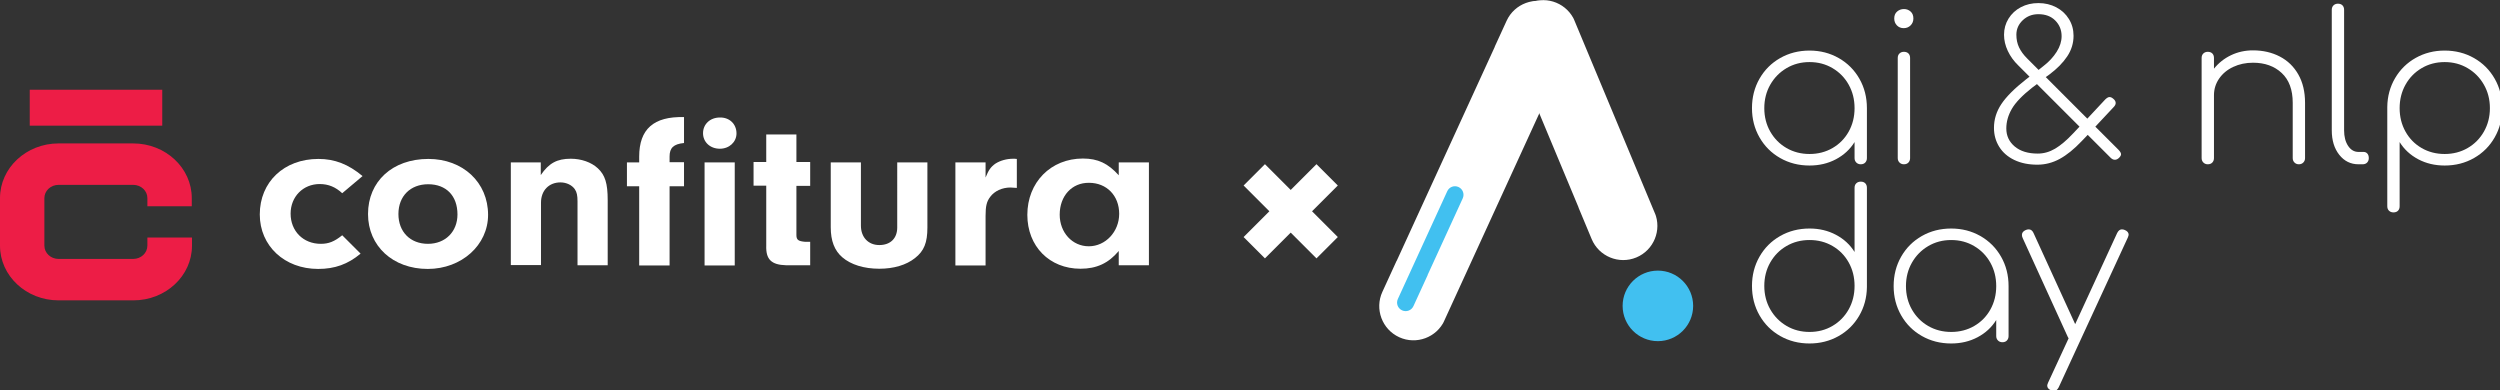 <?xml version="1.0" encoding="UTF-8" standalone="no"?>
<svg
   width="365.141"
   height="56.979"
   viewBox="0 0 365.141 56.979"
   version="1.1"
   id="svg10"
   sodipodi:docname="_logo_white_x_nlpday.svg"
   inkscape:version="1.4 (e7c3feb1, 2024-10-09)"
   xmlns:inkscape="http://www.inkscape.org/namespaces/inkscape"
   xmlns:sodipodi="http://sodipodi.sourceforge.net/DTD/sodipodi-0.dtd"
   xmlns="http://www.w3.org/2000/svg"
   xmlns:svg="http://www.w3.org/2000/svg">
  <rect x="0" y="0" width="365.141" height="56.979" fill="#333333" stroke="none"/>
  <defs
     id="defs10">
    <clipPath
       id="f466495bb5">
      <path
         d="m 208.887,213.273 h 43.469 v 43.473 h -43.469 z m 0,0"
         id="path1-0" />
    </clipPath>
    <clipPath
       id="cdb521d532">
      <path
         d="m 230.621,213.273 c -12.004,0 -21.734,9.734 -21.734,21.734 0,12.004 9.73,21.738 21.734,21.738 12.004,0 21.734,-9.734 21.734,-21.738 0,-12 -9.73,-21.734 -21.734,-21.734 z m 0,0"
         id="path2-2" />
    </clipPath>
    <clipPath
       id="c380bb68b8">
      <path
         d="M 58,47 H 178 V 257 H 58 Z m 0,0"
         id="path3-4" />
    </clipPath>
    <clipPath
       id="e1ebe95d46">
      <path
         d="M 52.043,245.539 146.219,40.051 184.629,57.652 90.449,263.141 Z m 0,0"
         id="path4-8" />
    </clipPath>
    <clipPath
       id="28e8ebd525">
      <path
         d="m 137.398,59.297 -7.32,15.973 0.055,0.023 L 69.652,207.25 l -0.051,-0.023 -8.781,19.156 c -4.84,10.562 -0.188,23.094 10.379,27.934 10.562,4.844 23.09,0.188 27.934,-10.375 L 175.711,76.855 c 4.84,-10.562 0.242,-23.066 -10.324,-27.91 -10.562,-4.84 -23.145,-0.211 -27.988,10.352 z m 0,0"
         id="path5-3" />
    </clipPath>
    <clipPath
       id="ce99d7e8b4">
      <path
         d="m 69,161 h 42 v 78 H 69 Z m 0,0"
         id="path6-9" />
    </clipPath>
    <clipPath
       id="f3161180cd">
      <path
         d="m 68.031,235.504 34.863,-76.066 9.863,4.523 -34.863,76.066 z m 0,0"
         id="path7-0" />
    </clipPath>
    <clipPath
       id="5bbc11d258">
      <path
         d="m 100.82,164.328 -30.449,66.43 c -1.223,2.668 -0.066,5.781 2.602,7.004 2.668,1.223 5.781,0.066 7.004,-2.602 l 8.781,-19.156 -0.055,-0.023 21.641,-47.223 c 1.223,-2.668 0.07,-5.777 -2.598,-7 -2.668,-1.223 -5.73,-0.043 -6.926,2.57 z m 0,0"
         id="path8" />
    </clipPath>
    <clipPath
       id="84beeabae7">
      <path
         d="m 138,46 h 93 v 161 h -93 z m 0,0"
         id="path9" />
    </clipPath>
    <clipPath
       id="991c482b74">
      <path
         d="M 197.922,213.27 132.379,56.258 171.367,39.98 236.91,196.996 Z m 0,0"
         id="path10" />
    </clipPath>
    <clipPath
       id="6ee66fa23b">
      <path
         d="m 140.535,75.797 5.652,13.539 0.055,-0.023 35.5,85.047 -0.055,0.019 8.117,19.445 c 4.477,10.727 16.84,15.805 27.562,11.328 10.727,-4.477 15.805,-16.836 11.328,-27.562 L 179.426,59.562 C 174.949,48.84 162.641,43.734 151.918,48.211 141.191,52.691 136.059,65.074 140.535,75.797 Z m 0,0"
         id="path11" />
    </clipPath>
    <clipPath
       id="5f074551e8">
      <path
         d="m 170,115 h 40 v 79 h -40 z m 0,0"
         id="path12" />
    </clipPath>
    <clipPath
       id="941cfd5c89">
      <path
         d="M 201.398,194.719 169.168,117.5 l 10.012,-4.18 32.234,77.219 z m 0,0"
         id="path13" />
    </clipPath>
    <clipPath
       id="c3bb713bd1">
      <path
         d="M 171.352,122.344 199.5,189.777 c 1.133,2.711 4.203,3.973 6.91,2.84 2.707,-1.129 3.973,-4.199 2.84,-6.91 l -8.117,-19.445 -0.055,0.023 -20.008,-47.938 c -1.133,-2.707 -4.203,-3.969 -6.91,-2.84 -2.711,1.133 -3.918,4.18 -2.809,6.836 z m 0,0"
         id="path14" />
    </clipPath>
  </defs>
  <sodipodi:namedview
     id="namedview10"
     pagecolor="#ffffff"
     bordercolor="#000000"
     borderopacity="0.25"
     inkscape:showpageshadow="2"
     inkscape:pageopacity="0.0"
     inkscape:pagecheckerboard="0"
     inkscape:deskcolor="#d1d1d1"
     inkscape:zoom="1.3108808"
     inkscape:cx="175.83597"
     inkscape:cy="108.32411"
     inkscape:window-width="1800"
     inkscape:window-height="1097"
     inkscape:window-x="0"
     inkscape:window-y="44"
     inkscape:window-maximized="0"
     inkscape:current-layer="svg10" />
  <g
     id="g51-7"
     transform="translate(-2.493,12.511)">
    <path
       fill="#ffffff"
       fill-rule="nonzero"
       d="m 187.246,25.228 -3.116,-3.116 10.644,-10.644 3.116,3.116 z"
       id="path4-7-6"
       sodipodi:nodetypes="ccccc" />
    <path
       fill="#ffffff"
       fill-rule="nonzero"
       d="m 184.13,14.584 3.116,-3.116 10.644,10.644 -3.116,3.116 z"
       id="path4-7-7-2"
       sodipodi:nodetypes="ccccc" />
  </g>
  <g
     fill="none"
     fill-rule="evenodd"
     id="g10"
     transform="translate(-0.097,12.9)">
    <path
       fill="#ffffff"
       d="m 52.763,24.144 c -1.852,1.55 -3.768,2.236 -6.196,2.236 -4.918,0 -8.527,-3.368 -8.527,-7.959 0,-4.74 3.545,-8.108 8.56,-8.108 2.395,0 4.375,0.775 6.451,2.504 l -2.97,2.504 c -0.959,-0.894 -2.013,-1.341 -3.29,-1.341 -2.428,0 -4.248,1.848 -4.248,4.322 0,2.563 1.852,4.411 4.408,4.411 1.15,0 1.98,-0.327 3.13,-1.251 z"
       id="path1" />
    <path
       fill="#ffffff"
       fill-rule="nonzero"
       d="m 71.384,18.48 c 0,4.412 -3.865,7.9 -8.815,7.9 -5.079,0 -8.72,-3.339 -8.72,-8.018 0,-4.77 3.578,-8.049 8.816,-8.049 5.046,0 8.719,3.428 8.719,8.168 m -13.095,-0.12 c 0,2.594 1.725,4.352 4.312,4.352 2.555,0 4.312,-1.788 4.312,-4.292 0,-2.712 -1.63,-4.411 -4.28,-4.411 -2.587,0 -4.344,1.728 -4.344,4.352"
       id="path2" />
    <path
       fill="#ffffff"
       d="m 79.081,10.82 v 1.848 c 1.182,-1.729 2.364,-2.384 4.376,-2.384 1.533,0 3.002,0.506 3.96,1.4 1.054,0.984 1.438,2.177 1.438,4.65 v 9.51 h -4.408 v -9.33 c 0,-0.835 -0.096,-1.342 -0.383,-1.76 -0.415,-0.625 -1.246,-1.013 -2.108,-1.013 -1.693,0 -2.843,1.193 -2.843,2.951 v 9.121 H 74.706 V 10.82 Z M 97.862,25.873 H 93.454 V 14.308 H 91.665 V 10.82 h 1.789 V 9.986 c 0,-4.024 2.108,-5.902 6.548,-5.783 v 3.785 c -1.534,0.15 -2.108,0.716 -2.108,1.968 v 0.834 h 2.108 v 3.518 h -2.108 v 11.565 z"
       id="path3" />
    <path
       fill="#ffffff"
       fill-rule="nonzero"
       d="m 107.667,6.588 c 0,1.251 -1.054,2.235 -2.427,2.235 -1.438,0 -2.46,-0.984 -2.46,-2.265 0,-1.342 1.054,-2.295 2.46,-2.295 1.405,-0.03 2.427,0.953 2.427,2.325 z m -0.256,19.285 h -4.407 V 10.82 h 4.407 z"
       id="path4" />
    <path
       fill="#ffffff"
       d="m 116.418,21.432 c 0,0.715 0.288,0.894 1.246,0.983 h 0.766 v 3.428 h -3.513 c -2.172,-0.06 -2.97,-0.864 -2.906,-2.861 v -8.764 h -1.853 v -3.457 h 1.853 V 6.737 h 4.407 v 4.024 h 2.012 v 3.487 h -2.012 z M 135.55,10.82 v 9.509 c 0,2.206 -0.48,3.428 -1.82,4.471 -1.278,1.013 -3.099,1.55 -5.207,1.55 -2.236,0 -4.152,-0.596 -5.398,-1.67 -1.15,-0.983 -1.692,-2.414 -1.692,-4.381 V 10.82 h 4.407 v 9.24 c 0,1.7 1.086,2.832 2.683,2.832 1.63,0 2.62,-0.983 2.62,-2.563 V 10.82 Z m 8.496,0 v 2.206 c 0.447,-1.103 0.766,-1.55 1.437,-2.027 0.703,-0.447 1.629,-0.715 2.619,-0.715 0.096,0 0.287,0 0.51,0.03 v 4.232 c -0.35,-0.03 -0.702,-0.06 -0.925,-0.06 -1.214,0 -2.332,0.507 -2.97,1.372 -0.512,0.685 -0.671,1.341 -0.671,2.772 v 7.243 h -4.408 V 10.82 Z"
       id="path5" />
    <path
       fill="#ffffff"
       fill-rule="nonzero"
       d="m 163.497,10.82 h 4.407 v 15.023 h -4.407 v -2.086 c -1.502,1.788 -3.226,2.593 -5.59,2.593 -4.535,0 -7.761,-3.279 -7.761,-7.87 0,-4.739 3.417,-8.226 8.113,-8.226 2.203,0 3.673,0.715 5.238,2.444 z m -8.624,7.631 c 0,2.623 1.852,4.62 4.248,4.62 2.46,0 4.44,-2.146 4.44,-4.74 0,-2.652 -1.821,-4.53 -4.408,-4.53 -2.491,-0.03 -4.28,1.908 -4.28,4.65 z"
       id="path6" />
    <path
       fill="#ed1d46"
       fill-rule="nonzero"
       d="m 28.138,21.79 v 1.192 c 0,4.411 -3.832,7.988 -8.56,7.988 H 8.657 c -4.727,0 -8.56,-3.577 -8.56,-7.988 v -6.945 c 0,-4.412 3.833,-7.989 8.56,-7.989 h 10.89 c 4.728,0 8.56,3.577 8.56,7.989 v 1.192 h -6.483 v -1.192 c 0,-1.074 -0.926,-1.938 -2.076,-1.938 H 8.656 c -1.15,0 -2.077,0.864 -2.077,1.938 v 6.945 c 0,1.073 0.927,1.937 2.077,1.937 h 10.89 c 1.15,0 2.077,-0.864 2.077,-1.937 v -1.193 h 6.515 z M 23.795,0.208 H 4.44 V 5.454 H 23.795 V 0.209 Z"
       id="path7" />
    <g
       fill="#ffffff"
       id="g9" />
  </g>
  <g
     id="78117ec2b4"
     transform="matrix(0.237,0,0,0.237,187.488,-11.021)">
    <g
       clip-rule="nonzero"
       clip-path="url(#f466495bb5)"
       id="g16">
      <g
         clip-rule="nonzero"
         clip-path="url(#cdb521d532)"
         id="g15">
        <path
           style="fill:#41c0f0;fill-opacity:1;fill-rule:nonzero;stroke:none"
           d="m 208.887,213.273 h 43.469 v 43.473 h -43.469 z m 0,0"
           id="path15" />
      </g>
    </g>
    <g
       clip-rule="nonzero"
       clip-path="url(#c380bb68b8)"
       id="g19">
      <g
         clip-rule="nonzero"
         clip-path="url(#e1ebe95d46)"
         id="g18">
        <g
           clip-rule="nonzero"
           clip-path="url(#28e8ebd525)"
           id="g17">
          <path
             style="fill:#ffffff;fill-opacity:1;fill-rule:nonzero;stroke:none"
             d="M 52.043,245.539 146.152,40.199 184.41,57.734 90.301,263.07 Z m 0,0"
             id="path16" />
        </g>
      </g>
    </g>
    <g
       clip-rule="nonzero"
       clip-path="url(#ce99d7e8b4)"
       id="g22">
      <g
         clip-rule="nonzero"
         clip-path="url(#f3161180cd)"
         id="g21">
        <g
           clip-rule="nonzero"
           clip-path="url(#5bbc11d258)"
           id="g20">
          <path
             style="fill:#41c0f0;fill-opacity:1;fill-rule:nonzero;stroke:none"
             d="M 52.043,245.539 146.152,40.199 184.41,57.734 90.301,263.07 Z m 0,0"
             id="path19" />
        </g>
      </g>
    </g>
    <g
       clip-rule="nonzero"
       clip-path="url(#84beeabae7)"
       id="g25">
      <g
         clip-rule="nonzero"
         clip-path="url(#991c482b74)"
         id="g24">
        <g
           clip-rule="nonzero"
           clip-path="url(#6ee66fa23b)"
           id="g23">
          <path
             style="fill:#ffffff;fill-opacity:1;fill-rule:nonzero;stroke:none"
             d="M 197.922,213.27 132.441,56.406 171.277,40.195 236.758,197.059 Z m 0,0"
             id="path22" />
        </g>
      </g>
    </g>
    <g
       clip-rule="nonzero"
       clip-path="url(#5f074551e8)"
       id="g28">
      <g
         clip-rule="nonzero"
         clip-path="url(#941cfd5c89)"
         id="g27">
        <g
           clip-rule="nonzero"
           clip-path="url(#c3bb713bd1)"
           id="g26">
          <path
             style="fill:#ffffff;fill-opacity:1;fill-rule:nonzero;stroke:none"
             d="M 197.922,213.27 132.441,56.406 171.277,40.195 236.758,197.059 Z m 0,0"
             id="path25" />
        </g>
      </g>
    </g>
    <g
       style="fill:#ffffff;fill-opacity:1"
       id="g30">
      <g
         transform="translate(280.997,147.745)"
         id="g29">
        <path
           style="stroke:none"
           d="m 43.078,-70.078 c 6.594,0 12.594,1.543 18,4.625 5.406,3.086 9.648,7.328 12.734,12.734 3.082,5.406 4.625,11.449 4.625,18.125 v 30.797 c 0,1.094 -0.34,2 -1.016,2.719 C 76.742,-0.359 75.816,0 74.641,0 73.535,0 72.625,-0.359 71.906,-1.078 c -0.719,-0.719 -1.078,-1.625 -1.078,-2.719 V -13.688 c -2.781,4.48 -6.605,8.012 -11.469,10.594 -4.855,2.574 -10.281,3.859 -16.281,3.859 -6.668,0 -12.703,-1.539 -18.109,-4.625 C 19.562,-6.941 15.316,-11.188 12.234,-16.594 9.148,-22 7.609,-28 7.609,-34.594 c 0,-6.676 1.539,-12.719 4.625,-18.125 3.082,-5.406 7.328,-9.648 12.734,-12.734 5.406,-3.082 11.441,-4.625 18.109,-4.625 z m 0,63.734 c 5.238,0 9.969,-1.223 14.188,-3.672 4.227,-2.445 7.547,-5.82 9.953,-10.125 2.406,-4.312 3.609,-9.129 3.609,-14.453 0,-5.32 -1.203,-10.133 -3.609,-14.438 -2.406,-4.312 -5.727,-7.711 -9.953,-10.203 -4.219,-2.5 -8.949,-3.75 -14.188,-3.75 -5.23,0 -9.961,1.25 -14.188,3.75 -4.219,2.492 -7.559,5.891 -10.016,10.203 -2.449,4.305 -3.672,9.117 -3.672,14.438 0,5.324 1.223,10.141 3.672,14.453 2.457,4.305 5.797,7.68 10.016,10.125 4.227,2.449 8.957,3.672 14.188,3.672 z m 0,0"
           id="path28" />
      </g>
    </g>
    <g
       style="fill:#ffffff;fill-opacity:1"
       id="g32">
      <g
         transform="translate(364.497,147.745)"
         id="g31">
        <path
           style="stroke:none"
           d="m 17.734,0 c -1.094,0 -2,-0.359 -2.719,-1.078 -0.719,-0.719 -1.078,-1.625 -1.078,-2.719 v -61.719 c 0,-1.176 0.359,-2.102 1.078,-2.781 0.719,-0.676 1.625,-1.016 2.719,-1.016 1.188,0 2.117,0.34 2.797,1.016 0.676,0.68 1.016,1.605 1.016,2.781 v 61.719 c 0,1.094 -0.34,2 -1.016,2.719 C 19.852,-0.359 18.922,0 17.734,0 Z m -0.125,-83.891 c -1.688,0 -3.086,-0.566 -4.188,-1.703 -1.094,-1.145 -1.641,-2.562 -1.641,-4.25 0,-1.852 0.594,-3.285 1.781,-4.297 1.188,-1.02 2.582,-1.531 4.188,-1.531 1.602,0 2.973,0.512 4.109,1.531 1.145,1.012 1.719,2.445 1.719,4.297 0,1.688 -0.574,3.105 -1.719,4.25 -1.137,1.137 -2.555,1.703 -4.25,1.703 z m 0,0"
           id="path30" />
      </g>
    </g>
    <g
       style="fill:#ffffff;fill-opacity:1"
       id="g34">
      <g
         transform="translate(397.441,147.745)"
         id="g33">
        <path
           style="stroke:none"
           d=""
           id="path32" />
      </g>
    </g>
    <g
       style="fill:#ffffff;fill-opacity:1"
       id="g36">
      <g
         transform="translate(432.032,147.745)"
         id="g35">
        <path
           style="stroke:none"
           d="m 82.375,-9 c 1.094,1.105 1.641,2.039 1.641,2.797 0,0.668 -0.383,1.383 -1.141,2.141 -0.844,0.855 -1.73,1.281 -2.656,1.281 -0.938,0 -1.828,-0.426 -2.672,-1.281 l -14.062,-14.062 -3.797,3.938 c -4.648,4.898 -9.148,8.527 -13.5,10.891 C 41.832,-0.93 37.25,0.25 32.438,0.25 27.031,0.25 22.301,-0.719 18.25,-2.656 c -4.055,-1.945 -7.156,-4.648 -9.312,-8.109 -2.156,-3.469 -3.234,-7.352 -3.234,-11.656 0,-5.238 1.52,-10.141 4.562,-14.703 3.039,-4.562 8.109,-9.629 15.203,-15.203 l 2.156,-1.656 -6.969,-6.969 C 17.945,-63.566 15.812,-66.52 14.25,-69.812 c -1.562,-3.301 -2.344,-6.641 -2.344,-10.016 0,-3.633 0.926,-6.953 2.781,-9.953 1.863,-3 4.398,-5.344 7.609,-7.031 3.219,-1.688 6.812,-2.531 10.781,-2.531 4.051,0 7.723,0.867 11.016,2.594 3.301,1.73 5.898,4.137 7.797,7.219 1.906,3.086 2.859,6.527 2.859,10.328 0,4.562 -1.293,8.789 -3.875,12.672 -2.574,3.887 -6.227,7.605 -10.953,11.156 l -2.281,1.641 L 63.234,-28.125 74.25,-39.922 c 1.02,-1.008 1.91,-1.516 2.672,-1.516 0.758,0 1.562,0.383 2.406,1.141 0.926,0.762 1.391,1.605 1.391,2.531 0,0.844 -0.422,1.688 -1.266,2.531 L 68.172,-23.188 Z m -49.172,-49.156 3.031,-2.422 c 3.383,-2.613 6.086,-5.523 8.109,-8.734 2.031,-3.207 3.047,-6.422 3.047,-9.641 0,-3.789 -1.293,-6.992 -3.875,-9.609 -2.574,-2.625 -6.055,-3.938 -10.438,-3.938 -3.805,0 -7.016,1.246 -9.641,3.734 -2.617,2.492 -3.922,5.469 -3.922,8.938 0,2.867 0.547,5.461 1.641,7.781 1.102,2.324 2.754,4.586 4.953,6.781 z m 25.219,34.969 -26.234,-26.234 -3.047,2.281 c -6,4.73 -10.141,9.059 -12.422,12.984 -2.273,3.93 -3.406,7.965 -3.406,12.109 0,4.48 1.727,8.18 5.188,11.094 3.469,2.906 8.195,4.359 14.188,4.359 3.719,0 7.285,-1.008 10.703,-3.031 3.426,-2.031 7.125,-5.16 11.094,-9.391 z m 0,0"
           id="path34" />
      </g>
    </g>
    <g
       style="fill:#ffffff;fill-opacity:1"
       id="g38">
      <g
         transform="translate(519.714,147.745)"
         id="g37">
        <path
           style="stroke:none"
           d=""
           id="path36" />
      </g>
    </g>
    <g
       style="fill:#ffffff;fill-opacity:1"
       id="g40">
      <g
         transform="translate(554.305,147.745)"
         id="g39">
        <path
           style="stroke:none"
           d="m 43.078,-70.203 c 6.164,0 11.676,1.273 16.531,3.812 4.863,2.531 8.664,6.227 11.406,11.078 2.75,4.855 4.125,10.664 4.125,17.422 v 34.094 c 0,1.094 -0.359,2 -1.078,2.719 C 73.344,-0.359 72.438,0 71.344,0 c -1.094,0 -2,-0.359 -2.719,-1.078 -0.719,-0.719 -1.078,-1.625 -1.078,-2.719 v -34.094 c 0,-8.02 -2.262,-14.141 -6.781,-18.359 -4.523,-4.227 -10.418,-6.344 -17.688,-6.344 -4.469,0 -8.543,0.867 -12.219,2.594 -3.68,1.73 -6.574,4.137 -8.688,7.219 -2.105,3.086 -3.156,6.484 -3.156,10.203 v 38.781 c 0,1.094 -0.34,2 -1.016,2.719 C 17.32,-0.359 16.391,0 15.203,0 c -1.094,0 -2,-0.359 -2.719,-1.078 -0.719,-0.719 -1.078,-1.625 -1.078,-2.719 v -61.719 c 0,-1.176 0.359,-2.102 1.078,-2.781 0.719,-0.676 1.625,-1.016 2.719,-1.016 1.188,0 2.117,0.34 2.797,1.016 0.676,0.68 1.016,1.605 1.016,2.781 v 6.594 c 2.863,-3.551 6.363,-6.316 10.5,-8.297 4.145,-1.988 8.664,-2.984 13.562,-2.984 z m 0,0"
           id="path38" />
      </g>
    </g>
    <g
       style="fill:#ffffff;fill-opacity:1"
       id="g42">
      <g
         transform="translate(637.044,147.745)"
         id="g41">
        <path
           style="stroke:none"
           d="M 25.344,0 C 20.531,0 16.582,-1.941 13.5,-5.828 10.414,-9.711 8.875,-14.738 8.875,-20.906 v -74.266 c 0,-1.176 0.359,-2.102 1.078,-2.781 0.719,-0.676 1.625,-1.016 2.719,-1.016 1.188,0 2.113,0.34 2.781,1.016 0.676,0.68 1.016,1.605 1.016,2.781 v 74.266 c 0,3.887 0.82,7.074 2.469,9.562 1.656,2.492 3.789,3.734 6.406,3.734 h 3.172 c 0.926,0 1.688,0.34 2.281,1.016 0.594,0.68 0.891,1.609 0.891,2.797 0,1.094 -0.34,2 -1.016,2.719 C 29.992,-0.359 29.062,0 27.875,0 Z m 0,0"
           id="path40" />
      </g>
    </g>
    <g
       style="fill:#ffffff;fill-opacity:1"
       id="g44">
      <g
         transform="translate(668.721,147.745)"
         id="g43">
        <path
           style="stroke:none"
           d="m 46.766,-70.078 c 6.664,0 12.703,1.543 18.109,4.625 5.406,3.086 9.648,7.328 12.734,12.734 3.082,5.406 4.625,11.449 4.625,18.125 0,6.594 -1.543,12.594 -4.625,18 -3.086,5.406 -7.328,9.652 -12.734,12.734 -5.406,3.086 -11.445,4.625 -18.109,4.625 -6,0 -11.434,-1.285 -16.297,-3.859 -4.855,-2.582 -8.672,-6.113 -11.453,-10.594 v 39.531 c 0,1.188 -0.34,2.117 -1.016,2.797 -0.68,0.676 -1.609,1.016 -2.797,1.016 -1.094,0 -2,-0.34 -2.719,-1.016 C 11.766,27.961 11.406,27.031 11.406,25.844 v -61.203 c 0.082,-6.5 1.688,-12.41 4.812,-17.734 3.125,-5.32 7.367,-9.484 12.734,-12.484 5.363,-3 11.301,-4.5 17.812,-4.5 z m 0,63.734 c 5.227,0 9.953,-1.223 14.172,-3.672 4.227,-2.445 7.566,-5.82 10.016,-10.125 2.457,-4.312 3.688,-9.129 3.688,-14.453 0,-5.32 -1.23,-10.133 -3.688,-14.438 -2.449,-4.312 -5.789,-7.711 -10.016,-10.203 -4.219,-2.5 -8.945,-3.75 -14.172,-3.75 -5.242,0 -9.977,1.25 -14.203,3.75 -4.219,2.492 -7.531,5.891 -9.938,10.203 -2.406,4.305 -3.609,9.117 -3.609,14.438 0,5.324 1.203,10.141 3.609,14.453 2.406,4.305 5.719,7.68 9.938,10.125 4.227,2.449 8.961,3.672 14.203,3.672 z m 0,0"
           id="path42" />
      </g>
    </g>
    <g
       style="fill:#ffffff;fill-opacity:1"
       id="g46">
      <g
         transform="translate(280.997,257.412)"
         id="g45">
        <path
           style="stroke:none"
           d="m 74.641,-98.969 c 1.176,0 2.102,0.34 2.781,1.016 0.676,0.68 1.016,1.605 1.016,2.781 v 61.219 c -0.086,6.5 -1.688,12.414 -4.812,17.734 -3.125,5.324 -7.371,9.484 -12.734,12.484 -5.367,3 -11.305,4.5 -17.812,4.5 -6.668,0 -12.703,-1.539 -18.109,-4.625 -5.406,-3.082 -9.652,-7.328 -12.734,-12.734 -3.086,-5.406 -4.625,-11.445 -4.625,-18.125 0,-6.594 1.539,-12.594 4.625,-18 3.082,-5.406 7.328,-9.648 12.734,-12.734 5.406,-3.082 11.441,-4.625 18.109,-4.625 6,0 11.426,1.293 16.281,3.875 4.863,2.574 8.688,6.102 11.469,10.578 v -39.547 c 0,-1.176 0.359,-2.102 1.078,-2.781 0.719,-0.676 1.629,-1.016 2.734,-1.016 z m -31.562,92.625 c 5.238,0 9.969,-1.242 14.188,-3.734 4.227,-2.488 7.547,-5.883 9.953,-10.188 2.406,-4.312 3.609,-9.129 3.609,-14.453 0,-5.32 -1.203,-10.133 -3.609,-14.438 -2.406,-4.312 -5.727,-7.691 -9.953,-10.141 -4.219,-2.457 -8.949,-3.688 -14.188,-3.688 -5.23,0 -9.961,1.23 -14.188,3.688 -4.219,2.449 -7.559,5.828 -10.016,10.141 -2.449,4.305 -3.672,9.117 -3.672,14.438 0,5.324 1.223,10.141 3.672,14.453 2.457,4.305 5.797,7.699 10.016,10.188 4.227,2.492 8.957,3.734 14.188,3.734 z m 0,0"
           id="path44" />
      </g>
    </g>
    <g
       style="fill:#ffffff;fill-opacity:1"
       id="g48">
      <g
         transform="translate(368.299,257.412)"
         id="g47">
        <path
           style="stroke:none"
           d="m 43.078,-70.078 c 6.594,0 12.594,1.543 18,4.625 5.406,3.086 9.648,7.328 12.734,12.734 3.082,5.406 4.625,11.449 4.625,18.125 v 30.797 c 0,1.094 -0.34,2 -1.016,2.719 C 76.742,-0.359 75.816,0 74.641,0 73.535,0 72.625,-0.359 71.906,-1.078 c -0.719,-0.719 -1.078,-1.625 -1.078,-2.719 V -13.688 c -2.781,4.48 -6.605,8.012 -11.469,10.594 -4.855,2.574 -10.281,3.859 -16.281,3.859 -6.668,0 -12.703,-1.539 -18.109,-4.625 C 19.562,-6.941 15.316,-11.188 12.234,-16.594 9.148,-22 7.609,-28 7.609,-34.594 c 0,-6.676 1.539,-12.719 4.625,-18.125 3.082,-5.406 7.328,-9.648 12.734,-12.734 5.406,-3.082 11.441,-4.625 18.109,-4.625 z m 0,63.734 c 5.238,0 9.969,-1.223 14.188,-3.672 4.227,-2.445 7.547,-5.82 9.953,-10.125 2.406,-4.312 3.609,-9.129 3.609,-14.453 0,-5.32 -1.203,-10.133 -3.609,-14.438 -2.406,-4.312 -5.727,-7.711 -9.953,-10.203 -4.219,-2.5 -8.949,-3.75 -14.188,-3.75 -5.23,0 -9.961,1.25 -14.188,3.75 -4.219,2.492 -7.559,5.891 -10.016,10.203 -2.449,4.305 -3.672,9.117 -3.672,14.438 0,5.324 1.223,10.141 3.672,14.453 2.457,4.305 5.797,7.68 10.016,10.125 4.227,2.449 8.957,3.672 14.188,3.672 z m 0,0"
           id="path46" />
      </g>
    </g>
    <g
       style="fill:#ffffff;fill-opacity:1"
       id="g50">
      <g
         transform="translate(451.799,257.412)"
         id="g49">
        <path
           style="stroke:none"
           d="m 66.531,-69.188 c 1.602,0.68 2.406,1.648 2.406,2.906 0,0.344 -0.172,0.938 -0.516,1.781 L 25.844,27.75 c -0.762,1.52 -1.73,2.281 -2.906,2.281 -0.512,0 -1.105,-0.125 -1.781,-0.375 C 19.551,28.977 18.75,28.004 18.75,26.734 c 0,-0.336 0.172,-0.922 0.516,-1.766 L 31.938,-2.406 C 31.852,-2.488 31.68,-2.785 31.422,-3.297 L 3.672,-64.125 c -0.336,-0.676 -0.5,-1.348 -0.5,-2.016 0,-1.27 0.719,-2.242 2.156,-2.922 0.676,-0.332 1.348,-0.5 2.016,-0.5 1.27,0 2.242,0.715 2.922,2.141 l 25.719,56.266 25.859,-56.125 c 0.758,-1.52 1.727,-2.281 2.906,-2.281 0.594,0 1.188,0.125 1.781,0.375 z m 0,0"
           id="path48" />
      </g>
    </g>
  </g>
</svg>
